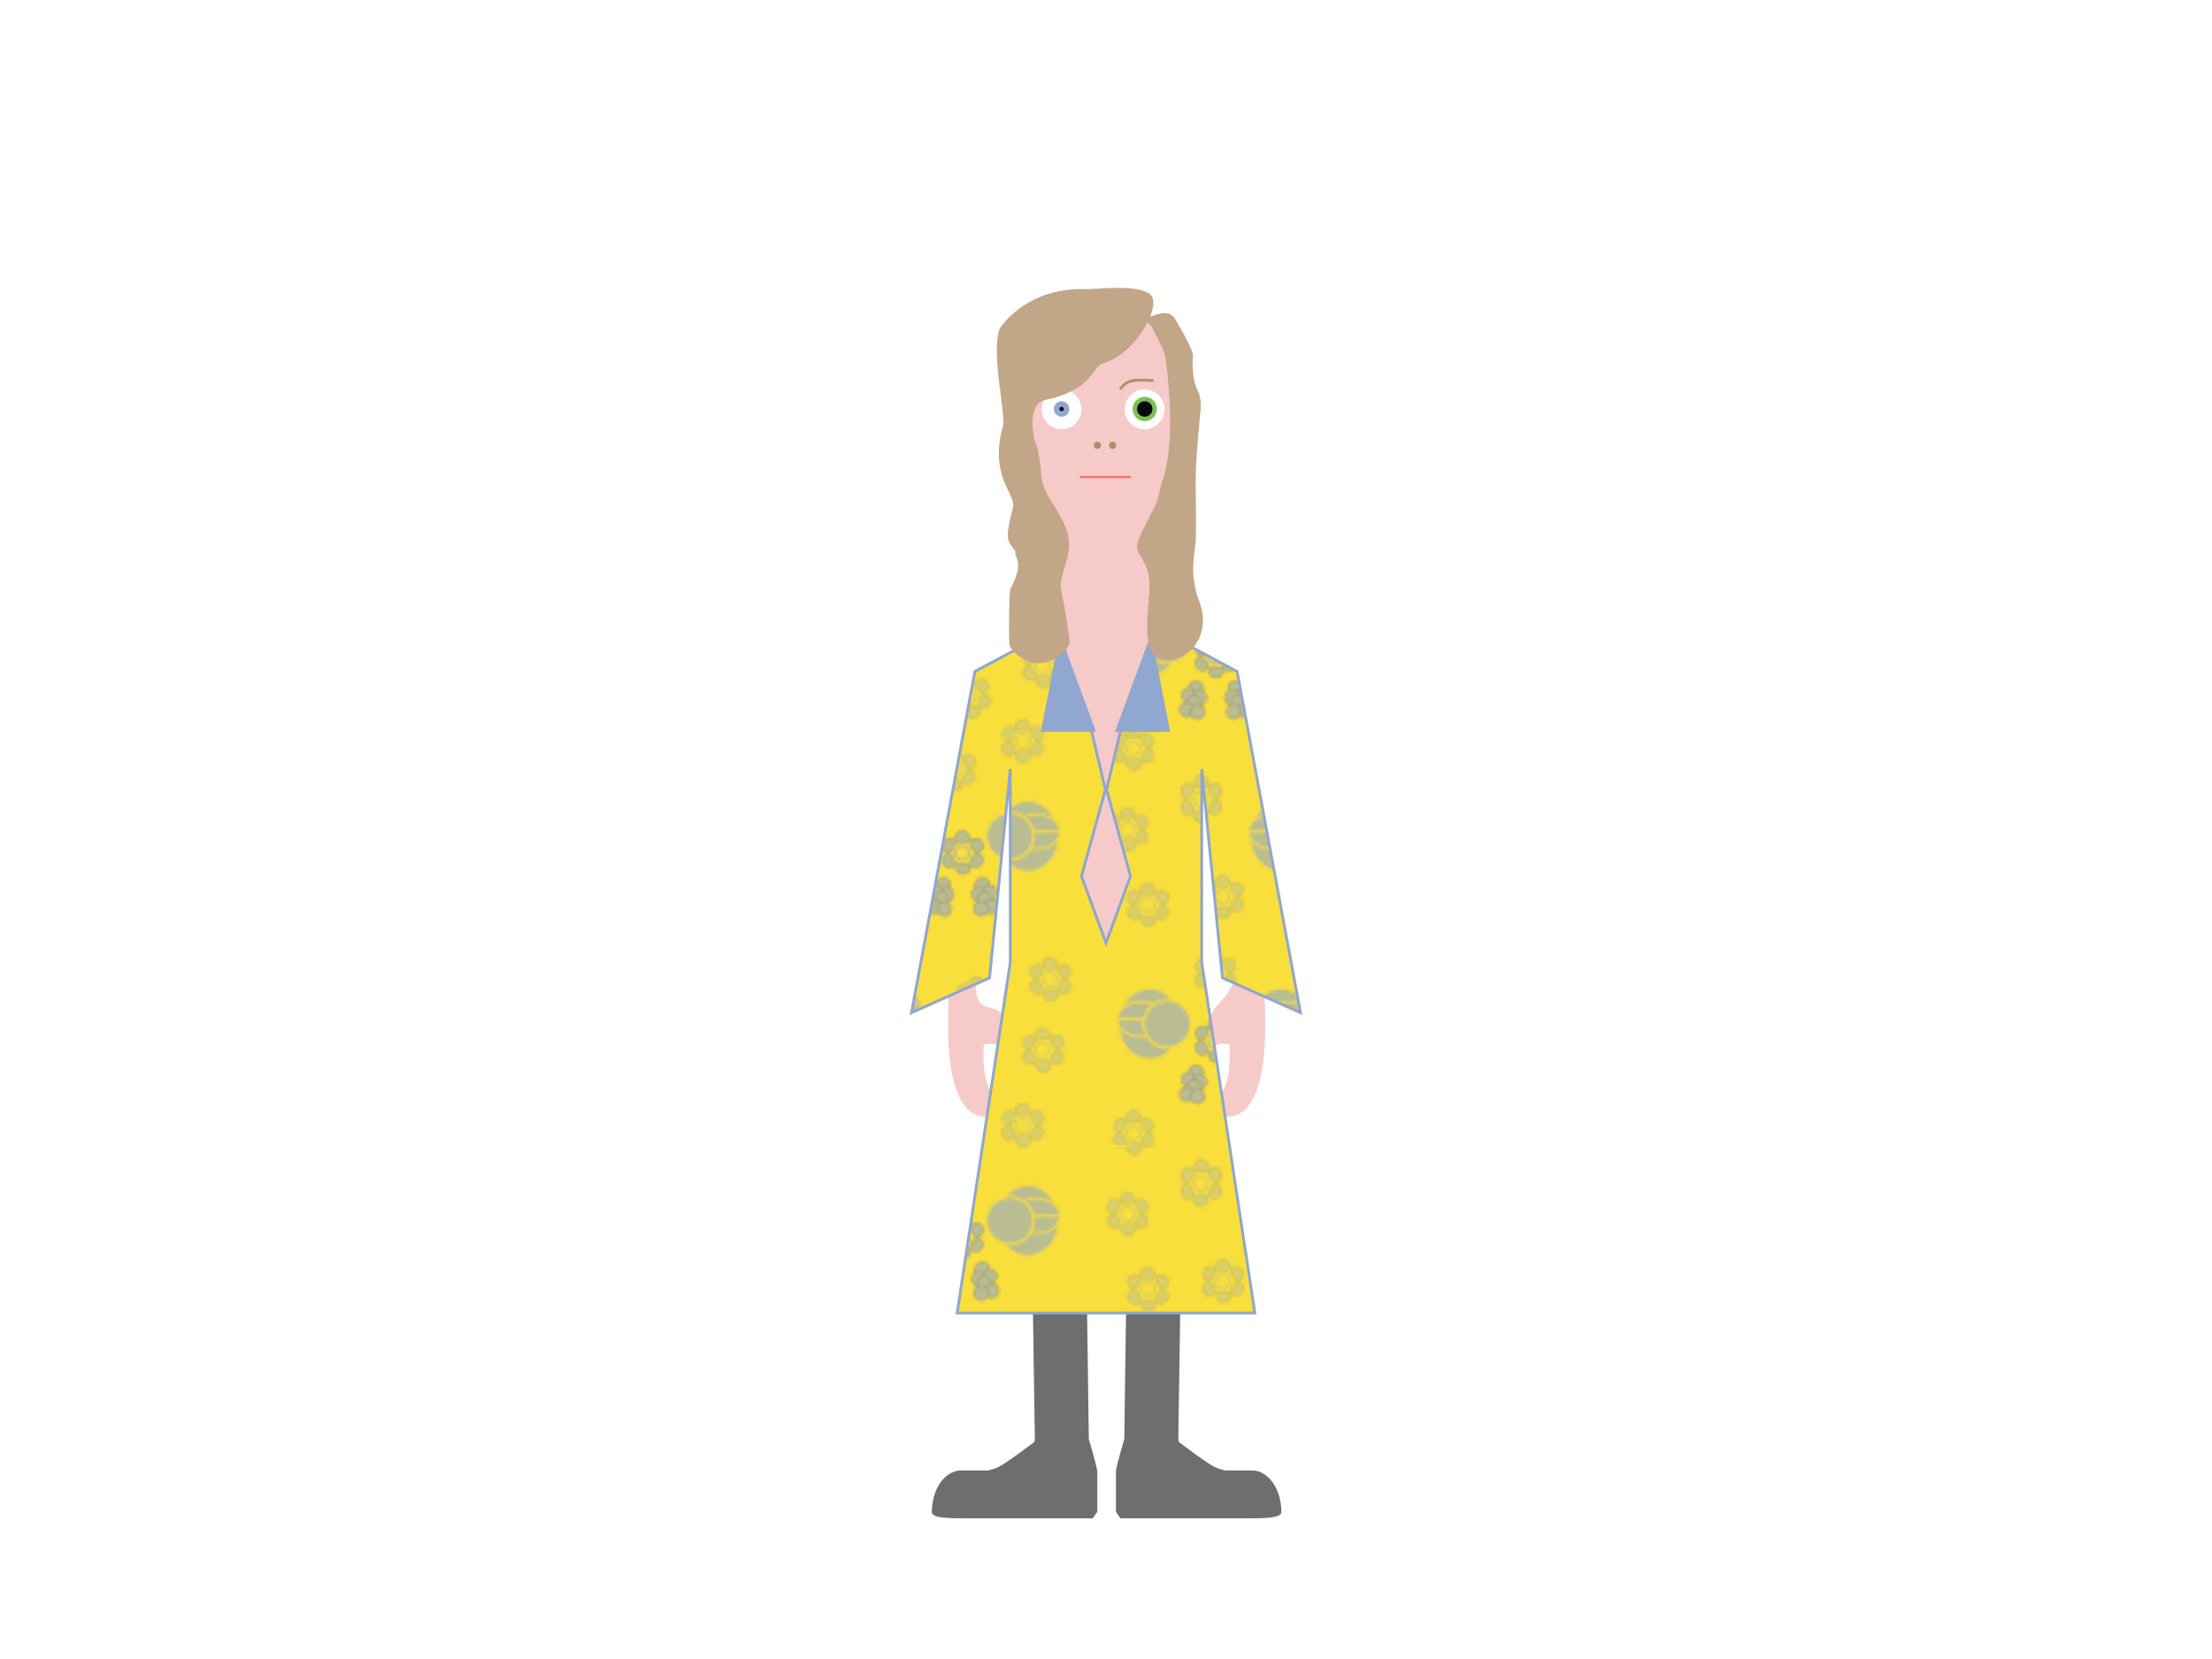 <svg id="Layer_1" data-name="Layer 1" xmlns="http://www.w3.org/2000/svg" xmlns:xlink="http://www.w3.org/1999/xlink" viewBox="0 0 800 600"><defs><style>.cls-1,.cls-18{fill:none;}.cls-11,.cls-2,.cls-8{fill:#f9df3c;}.cls-3{opacity:0.6;}.cls-10,.cls-15,.cls-4,.cls-5,.cls-6,.cls-7{fill:#90a7cf;}.cls-4,.cls-5,.cls-6{stroke:#f8de3b;}.cls-10,.cls-11,.cls-18,.cls-20,.cls-4,.cls-5,.cls-6,.cls-7,.cls-8{stroke-miterlimit:10;}.cls-4{stroke-width:0.69px;}.cls-5{stroke-width:0.73px;}.cls-6,.cls-8{stroke-width:0.85px;}.cls-10,.cls-7{stroke:#647490;}.cls-7{stroke-width:0.48px;}.cls-11,.cls-20,.cls-8{stroke:#8fa6ce;}.cls-9{opacity:0.3;}.cls-10{stroke-width:0.49px;}.cls-11{stroke-width:0.88px;}.cls-12{fill:#b18e6a;}.cls-13{fill:#f6cac9;}.cls-14{fill:#fff;}.cls-16{fill:#7cc153;}.cls-17{fill:#090a11;}.cls-18{stroke:#b18f69;}.cls-19{fill:#6d6e70;}.cls-20{fill:url(#New_Pattern_Swatch_5);}.cls-21{fill:#c1a688;}.cls-22{fill:#f2786b;}</style><pattern id="New_Pattern_Swatch_5" data-name="New Pattern Swatch 5" width="139" height="139" patternTransform="translate(115 61.07)" patternUnits="userSpaceOnUse" viewBox="0 0 139 139"><rect class="cls-1" width="139" height="139"/><rect class="cls-2" width="139" height="139"/><g class="cls-3"><path class="cls-4" d="M34.07,31.27c0,7.08-5.06,12.82-11.29,12.82S11.49,38.35,11.49,31.27s5-12.82,11.29-12.82S34.07,24.19,34.07,31.27Z"/><path class="cls-5" d="M28.09,29.56c0,3.49-3.83,6.32-8.55,6.32S11,33.05,11,29.56s3.83-6.31,8.54-6.31S28.09,26.07,28.09,29.56Z"/><rect class="cls-2" x="11.06" y="29.13" width="25.63" height="0.85"/><path class="cls-6" d="M37.75,31.27a8.54,8.54,0,1,1-8.54-8.54A8.54,8.54,0,0,1,37.75,31.27Z"/><path class="cls-7" d="M49.08,32c0,1.42-1.15,1.43-2.57,1.43S44,33.39,44,32a2.57,2.57,0,0,1,5.13,0Z"/><path class="cls-7" d="M43.23,32.39c1.22.71.66,1.71,0,2.93s-1.29,2.22-2.52,1.51a2.57,2.57,0,0,1,2.57-4.44Z"/><path class="cls-7" d="M40.66,37.67c1.23-.71,1.81.28,2.52,1.51s1.27,2.22,0,2.93a2.57,2.57,0,0,1-2.57-4.44Z"/><path class="cls-8" d="M47.8,39.47a2.57,2.57,0,1,1,.93-3.5A2.57,2.57,0,0,1,47.8,39.47Z"/><path class="cls-7" d="M44.23,42.53c0-1.42,1.15-1.43,2.56-1.43s2.57,0,2.57,1.43a2.57,2.57,0,0,1-5.13,0Z"/><path class="cls-7" d="M50.08,42.11c-1.23-.71-.66-1.71.05-2.93s1.29-2.22,2.51-1.51a2.56,2.56,0,0,1-2.56,4.44Z"/><path class="cls-7" d="M52.64,36.83c-1.22.71-1.8-.28-2.51-1.5s-1.28-2.23-.05-2.94a2.56,2.56,0,0,1,2.56,4.44Z"/><path class="cls-4" d="M58.9,31.27c0,7.08,5.06,12.82,11.29,12.82s11.29-5.74,11.29-12.82-5-12.82-11.29-12.82S58.9,24.19,58.9,31.27Z"/><path class="cls-5" d="M64.88,29.56c0,3.49,3.83,6.32,8.54,6.32S82,33.05,82,29.56s-3.83-6.31-8.55-6.31S64.88,26.07,64.88,29.56Z"/><rect class="cls-2" x="56.28" y="29.13" width="25.63" height="0.85"/><path class="cls-6" d="M55.21,31.27a8.55,8.55,0,1,0,8.55-8.54A8.54,8.54,0,0,0,55.21,31.27Z"/><path class="cls-7" d="M51.17,48.86a2.57,2.57,0,1,0,2.57-2.56A2.56,2.56,0,0,0,51.17,48.86Z"/><path class="cls-7" d="M53.74,51.42a2.56,2.56,0,1,0,2.56-2.56A2.57,2.57,0,0,0,53.74,51.42Z"/><path class="cls-7" d="M50,52.28a2.56,2.56,0,1,0,2.56-2.57A2.56,2.56,0,0,0,50,52.28Z"/><path class="cls-7" d="M51.89,54a2.56,2.56,0,1,0,2.56-2.57A2.56,2.56,0,0,0,51.89,54Z"/><path class="cls-7" d="M54.45,56.55A2.57,2.57,0,1,0,57,54,2.56,2.56,0,0,0,54.45,56.55Z"/><path class="cls-7" d="M50.75,57.4a2.56,2.56,0,1,0,2.56-2.56A2.57,2.57,0,0,0,50.75,57.4Z"/><path class="cls-7" d="M42.16,48.86a2.57,2.57,0,1,1-2.57-2.56A2.56,2.56,0,0,1,42.16,48.86Z"/><path class="cls-7" d="M39.59,51.42A2.56,2.56,0,1,1,37,48.86,2.56,2.56,0,0,1,39.59,51.42Z"/><path class="cls-7" d="M43.3,52.28a2.57,2.57,0,1,1-2.57-2.57A2.57,2.57,0,0,1,43.3,52.28Z"/><path class="cls-7" d="M41.45,54a2.57,2.57,0,1,1-2.57-2.57A2.57,2.57,0,0,1,41.45,54Z"/><path class="cls-7" d="M38.88,56.55A2.56,2.56,0,1,1,36.32,54,2.56,2.56,0,0,1,38.88,56.55Z"/><path class="cls-7" d="M42.59,57.4A2.57,2.57,0,1,1,40,54.84,2.57,2.57,0,0,1,42.59,57.4Z"/></g><g class="cls-9"><path class="cls-7" d="M93.87,72.85c0,1.42-1.14,1.43-2.56,1.43s-2.56,0-2.56-1.43a2.56,2.56,0,0,1,5.12,0Z"/><path class="cls-7" d="M88,73.27c1.23.71.66,1.71,0,2.93s-1.29,2.21-2.52,1.51A2.56,2.56,0,1,1,88,73.27Z"/><path class="cls-7" d="M85.46,78.55c1.23-.71,1.81.28,2.52,1.5s1.27,2.23,0,2.93a2.56,2.56,0,1,1-2.56-4.43Z"/><path class="cls-8" d="M92.59,80.35a2.56,2.56,0,1,1,.94-3.51A2.58,2.58,0,0,1,92.59,80.35Z"/><path class="cls-7" d="M89,83.4C89,82,90.17,82,91.59,82s2.56,0,2.56,1.42a2.56,2.56,0,1,1-5.12,0Z"/><path class="cls-7" d="M94.88,83c-1.23-.71-.67-1.71,0-2.94s1.29-2.21,2.52-1.5A2.56,2.56,0,0,1,94.88,83Z"/><path class="cls-7" d="M97.44,77.71c-1.23.71-1.81-.28-2.52-1.51s-1.27-2.22,0-2.93a2.56,2.56,0,0,1,2.56,4.44Z"/></g><g class="cls-9"><path class="cls-7" d="M51.79,119c0,1.42-1.15,1.43-2.57,1.43s-2.56,0-2.56-1.43a2.57,2.57,0,0,1,5.13,0Z"/><path class="cls-7" d="M45.93,119.4c1.23.71.66,1.71,0,2.93s-1.29,2.21-2.52,1.51a2.56,2.56,0,0,1,2.56-4.44Z"/><path class="cls-7" d="M43.37,124.68c1.23-.71,1.81.28,2.52,1.5s1.27,2.23,0,2.93a2.56,2.56,0,1,1-2.56-4.43Z"/><path class="cls-8" d="M50.5,126.48a2.56,2.56,0,1,1,.94-3.51A2.58,2.58,0,0,1,50.5,126.48Z"/><path class="cls-7" d="M46.94,129.53c0-1.41,1.15-1.42,2.56-1.42s2.56,0,2.56,1.42a2.56,2.56,0,1,1-5.12,0Z"/><path class="cls-7" d="M52.79,129.12c-1.23-.71-.66-1.71.05-2.94s1.28-2.21,2.51-1.5a2.56,2.56,0,1,1-2.56,4.44Z"/><path class="cls-7" d="M55.35,123.84c-1.23.71-1.81-.28-2.51-1.51s-1.28-2.22-.05-2.93a2.56,2.56,0,0,1,2.56,4.44Z"/></g><g class="cls-9"><path class="cls-7" d="M17.35,94.68c0,1.42-1.15,1.43-2.56,1.43s-2.57,0-2.57-1.43a2.57,2.57,0,0,1,5.13,0Z"/><path class="cls-7" d="M11.5,95.1c1.22.71.66,1.71-.05,2.94s-1.29,2.21-2.51,1.5A2.56,2.56,0,1,1,11.5,95.1Z"/><path class="cls-7" d="M8.94,100.38c1.22-.71,1.8.28,2.51,1.51s1.27,2.22.05,2.93a2.56,2.56,0,1,1-2.56-4.44Z"/><path class="cls-8" d="M16.07,102.18a2.56,2.56,0,1,1,.94-3.5A2.55,2.55,0,0,1,16.07,102.18Z"/><path class="cls-7" d="M12.5,105.24c0-1.42,1.15-1.43,2.56-1.43s2.57,0,2.57,1.43a2.57,2.57,0,0,1-5.13,0Z"/><path class="cls-7" d="M18.35,104.82c-1.22-.71-.66-1.71,0-2.93s1.29-2.22,2.52-1.51a2.57,2.57,0,0,1-2.57,4.44Z"/><path class="cls-7" d="M20.92,99.54c-1.23.71-1.81-.28-2.52-1.5s-1.27-2.23,0-2.94a2.57,2.57,0,0,1,2.57,4.44Z"/></g><g class="cls-9"><path class="cls-7" d="M101.78,16.72c0,1.42-1.15,1.43-2.56,1.43s-2.57,0-2.57-1.43a2.57,2.57,0,0,1,5.13,0Z"/><path class="cls-7" d="M95.93,17.14c1.22.71.66,1.71-.05,2.93s-1.29,2.22-2.52,1.51a2.57,2.57,0,0,1,2.57-4.44Z"/><path class="cls-7" d="M93.36,22.42c1.23-.71,1.81.28,2.52,1.5s1.27,2.23.05,2.94a2.57,2.57,0,0,1-2.57-4.44Z"/><path class="cls-8" d="M100.5,24.22a2.57,2.57,0,1,1,.93-3.5A2.56,2.56,0,0,1,100.5,24.22Z"/><path class="cls-7" d="M96.93,27.28c0-1.42,1.15-1.43,2.56-1.43s2.57,0,2.57,1.43a2.57,2.57,0,0,1-5.13,0Z"/><path class="cls-7" d="M102.78,26.86c-1.22-.71-.66-1.71,0-2.94s1.29-2.21,2.51-1.5a2.56,2.56,0,0,1-2.56,4.44Z"/><path class="cls-7" d="M105.34,21.58c-1.22.71-1.8-.28-2.51-1.51s-1.27-2.22,0-2.93a2.56,2.56,0,0,1,2.56,4.44Z"/></g><g class="cls-9"><path class="cls-7" d="M118.37,62.63c0,1.41-1.15,1.42-2.57,1.42s-2.56,0-2.56-1.42a2.57,2.57,0,0,1,5.13,0Z"/><path class="cls-7" d="M112.51,63.05c1.23.71.66,1.7,0,2.93s-1.29,2.21-2.52,1.51a2.56,2.56,0,1,1,2.56-4.44Z"/><path class="cls-7" d="M110,68.33c1.23-.71,1.81.28,2.52,1.5s1.27,2.23,0,2.93A2.56,2.56,0,1,1,110,68.33Z"/><path class="cls-8" d="M117.08,70.13a2.56,2.56,0,1,1,.94-3.51A2.58,2.58,0,0,1,117.08,70.13Z"/><path class="cls-7" d="M113.52,73.18c0-1.41,1.14-1.42,2.56-1.42s2.56,0,2.56,1.42a2.56,2.56,0,1,1-5.12,0Z"/><path class="cls-7" d="M119.37,72.76c-1.23-.7-.66-1.7,0-2.93s1.3-2.21,2.52-1.5a2.56,2.56,0,1,1-2.56,4.43Z"/><path class="cls-7" d="M121.93,67.49c-1.22.71-1.81-.28-2.52-1.51s-1.27-2.22,0-2.93a2.56,2.56,0,1,1,2.56,4.44Z"/></g><g class="cls-9"><path class="cls-10" d="M43.87,94.49c0-1.5-1.15-1.51-2.56-1.51s-2.57,0-2.57,1.51a2.57,2.57,0,1,0,5.13,0Z"/><path class="cls-10" d="M38,94.05c1.23-.76.66-1.82-.05-3.12s-1.29-2.35-2.51-1.6a2.81,2.81,0,0,0-.94,3.72A2.49,2.49,0,0,0,38,94.05Z"/><path class="cls-10" d="M35.46,88.44c1.22.75,1.8-.3,2.51-1.6s1.28-2.37.05-3.12a2.48,2.48,0,0,0-3.5,1A2.81,2.81,0,0,0,35.46,88.44Z"/><path class="cls-11" d="M42.59,86.52a2.48,2.48,0,0,0-3.5,1A2.81,2.81,0,0,0,40,91.24a2.48,2.48,0,0,0,3.5-1A2.83,2.83,0,0,0,42.59,86.52Z"/><path class="cls-10" d="M39,83.27c0,1.51,1.15,1.52,2.57,1.52s2.56,0,2.56-1.52a2.57,2.57,0,1,0-5.13,0Z"/><path class="cls-10" d="M44.87,83.72c-1.22.75-.66,1.81.05,3.12s1.29,2.35,2.52,1.6a2.82,2.82,0,0,0,.93-3.72A2.48,2.48,0,0,0,44.87,83.72Z"/><path class="cls-10" d="M47.44,89.33c-1.23-.76-1.81.29-2.52,1.6s-1.27,2.36-.05,3.11a2.47,2.47,0,0,0,3.5-1A2.82,2.82,0,0,0,47.44,89.33Z"/></g><g class="cls-3"><path class="cls-4" d="M81.57,102.39c0,7.08-5,12.82-11.29,12.82S59,109.47,59,102.39s5.06-12.82,11.29-12.82S81.57,95.31,81.57,102.39Z"/><path class="cls-5" d="M75.59,100.68c0,3.49-3.82,6.32-8.54,6.32s-8.55-2.83-8.55-6.32,3.83-6.31,8.55-6.31S75.59,97.19,75.59,100.68Z"/><rect class="cls-2" x="58.57" y="100.25" width="25.63" height="0.85"/><path class="cls-6" d="M85.26,102.39a8.55,8.55,0,1,1-8.54-8.54A8.54,8.54,0,0,1,85.26,102.39Z"/><path class="cls-7" d="M96.58,103.09c0,1.42-1.15,1.43-2.56,1.43s-2.56,0-2.56-1.43a2.56,2.56,0,0,1,5.12,0Z"/><path class="cls-7" d="M90.73,103.51c1.23.71.66,1.71,0,2.93s-1.29,2.22-2.51,1.51a2.56,2.56,0,0,1,2.56-4.44Z"/><path class="cls-7" d="M88.17,108.79c1.22-.71,1.81.28,2.51,1.51s1.28,2.22,0,2.93a2.56,2.56,0,1,1-2.56-4.44Z"/><path class="cls-8" d="M95.3,110.59a2.56,2.56,0,1,1,.94-3.5A2.55,2.55,0,0,1,95.3,110.59Z"/><path class="cls-7" d="M91.73,113.65c0-1.42,1.15-1.43,2.57-1.43s2.56,0,2.56,1.43a2.57,2.57,0,0,1-5.13,0Z"/><path class="cls-7" d="M97.59,113.23c-1.23-.71-.67-1.71,0-2.93s1.29-2.22,2.52-1.51a2.56,2.56,0,1,1-2.56,4.44Z"/><path class="cls-7" d="M100.15,108c-1.23.71-1.81-.28-2.52-1.5s-1.27-2.23,0-2.94a2.56,2.56,0,0,1,2.56,4.44Z"/><path class="cls-4" d="M106.4,102.39c0,7.08,5.06,12.82,11.29,12.82S129,109.47,129,102.39s-5-12.82-11.29-12.82S106.4,95.31,106.4,102.39Z"/><path class="cls-5" d="M112.38,100.68c0,3.49,3.83,6.32,8.55,6.32s8.54-2.83,8.54-6.32-3.82-6.31-8.54-6.31S112.38,97.19,112.38,100.68Z"/><rect class="cls-2" x="103.78" y="100.25" width="25.63" height="0.85"/><path class="cls-6" d="M102.72,102.39a8.54,8.54,0,1,0,8.54-8.54A8.54,8.54,0,0,0,102.72,102.39Z"/><path class="cls-7" d="M98.68,120a2.57,2.57,0,1,0,2.56-2.56A2.56,2.56,0,0,0,98.68,120Z"/><path class="cls-7" d="M101.24,122.54a2.57,2.57,0,1,0,2.57-2.56A2.57,2.57,0,0,0,101.24,122.54Z"/><path class="cls-7" d="M97.54,123.4a2.56,2.56,0,1,0,2.56-2.57A2.56,2.56,0,0,0,97.54,123.4Z"/><path class="cls-7" d="M99.39,125.11a2.57,2.57,0,1,0,2.56-2.57A2.56,2.56,0,0,0,99.39,125.11Z"/><path class="cls-7" d="M102,127.67a2.57,2.57,0,1,0,2.57-2.56A2.57,2.57,0,0,0,102,127.67Z"/><path class="cls-7" d="M98.25,128.52a2.57,2.57,0,1,0,2.56-2.56A2.57,2.57,0,0,0,98.25,128.52Z"/><path class="cls-7" d="M89.66,120a2.56,2.56,0,1,1-2.56-2.56A2.56,2.56,0,0,1,89.66,120Z"/><path class="cls-7" d="M87.1,122.54A2.57,2.57,0,1,1,84.54,120,2.57,2.57,0,0,1,87.1,122.54Z"/><path class="cls-7" d="M90.8,123.4a2.57,2.57,0,1,1-2.56-2.57A2.56,2.56,0,0,1,90.8,123.4Z"/><path class="cls-7" d="M89,125.11a2.57,2.57,0,1,1-2.56-2.57A2.56,2.56,0,0,1,89,125.11Z"/><path class="cls-7" d="M86.39,127.67a2.57,2.57,0,1,1-2.57-2.56A2.57,2.57,0,0,1,86.39,127.67Z"/><path class="cls-7" d="M90.09,128.52A2.57,2.57,0,1,1,87.53,126,2.57,2.57,0,0,1,90.09,128.52Z"/></g><g class="cls-9"><path class="cls-7" d="M19.47,65.38c0,1.41-1.15,1.42-2.56,1.42s-2.57,0-2.57-1.42a2.57,2.57,0,1,1,5.13,0Z"/><path class="cls-7" d="M13.62,65.79c1.22.71.66,1.71,0,2.94s-1.29,2.21-2.52,1.5a2.57,2.57,0,0,1,2.57-4.44Z"/><path class="cls-7" d="M11.05,71.07c1.23-.71,1.81.28,2.52,1.51s1.27,2.22,0,2.93a2.57,2.57,0,0,1-2.57-4.44Z"/><path class="cls-8" d="M18.19,72.87a2.57,2.57,0,1,1,.93-3.5A2.55,2.55,0,0,1,18.19,72.87Z"/><path class="cls-7" d="M14.62,75.93c0-1.42,1.15-1.43,2.56-1.43s2.57,0,2.57,1.43a2.57,2.57,0,0,1-5.13,0Z"/><path class="cls-7" d="M20.47,75.51c-1.22-.71-.66-1.71.05-2.93s1.29-2.22,2.52-1.51a2.57,2.57,0,0,1-2.57,4.44Z"/><path class="cls-7" d="M23,70.23c-1.23.71-1.81-.28-2.52-1.5s-1.27-2.23-.05-2.94A2.57,2.57,0,0,1,23,70.23Z"/></g><g class="cls-9"><path class="cls-7" d="M24.62,122c0,1.41-1.15,1.42-2.56,1.42s-2.56,0-2.56-1.42a2.56,2.56,0,1,1,5.12,0Z"/><path class="cls-7" d="M18.77,122.37c1.23.71.66,1.71-.05,2.94s-1.29,2.21-2.51,1.5a2.56,2.56,0,0,1,2.56-4.44Z"/><path class="cls-7" d="M16.21,127.65c1.22-.71,1.81.28,2.51,1.51s1.28,2.22.05,2.93a2.56,2.56,0,1,1-2.56-4.44Z"/><path class="cls-8" d="M23.34,129.45a2.56,2.56,0,1,1,.94-3.5A2.55,2.55,0,0,1,23.34,129.45Z"/><path class="cls-7" d="M19.77,132.51c0-1.42,1.15-1.43,2.57-1.43s2.56,0,2.56,1.43a2.57,2.57,0,0,1-5.13,0Z"/><path class="cls-7" d="M25.62,132.09c-1.22-.71-.66-1.71.05-2.93s1.29-2.22,2.52-1.51a2.57,2.57,0,0,1-2.57,4.44Z"/><path class="cls-7" d="M28.19,126.81c-1.23.71-1.81-.28-2.52-1.5s-1.27-2.23-.05-2.93a2.56,2.56,0,1,1,2.57,4.43Z"/></g><g class="cls-9"><path class="cls-7" d="M49,7.62C49,9,47.86,9.05,46.45,9.05s-2.57,0-2.57-1.43a2.57,2.57,0,0,1,5.13,0Z"/><path class="cls-7" d="M43.16,8c1.22.71.66,1.71,0,2.93s-1.29,2.22-2.52,1.51A2.57,2.57,0,0,1,43.16,8Z"/><path class="cls-7" d="M40.59,13.32c1.23-.71,1.81.28,2.52,1.51s1.27,2.22,0,2.93a2.57,2.57,0,0,1-2.57-4.44Z"/><path class="cls-8" d="M47.73,15.12a2.57,2.57,0,1,1,.93-3.5A2.55,2.55,0,0,1,47.73,15.12Z"/><path class="cls-7" d="M44.16,18.18c0-1.42,1.15-1.43,2.56-1.43s2.57,0,2.57,1.43a2.57,2.57,0,0,1-5.13,0Z"/><path class="cls-7" d="M50,17.76c-1.22-.71-.66-1.71.05-2.93s1.29-2.22,2.52-1.51A2.57,2.57,0,0,1,50,17.76Z"/><path class="cls-7" d="M52.58,12.48c-1.23.71-1.81-.28-2.52-1.51S48.79,8.75,50,8a2.57,2.57,0,0,1,2.57,4.44Z"/></g><g class="cls-9"><path class="cls-7" d="M98.11,46.07c.23,1.4-.9,1.6-2.3,1.83s-2.53.41-2.76-1a2.56,2.56,0,1,1,5.06-.84Z"/><path class="cls-7" d="M92.4,47.44c1.33.5.94,1.58.44,2.9s-.91,2.4-2.24,1.9a2.56,2.56,0,1,1,1.8-4.8Z"/><path class="cls-7" d="M90.74,53.07c1.09-.9,1.83,0,2.73,1.07s1.62,2,.53,2.89a2.56,2.56,0,1,1-3.26-4Z"/><path class="cls-8" d="M98.07,53.68a2.56,2.56,0,1,1,.35-3.61A2.56,2.56,0,0,1,98.07,53.68Z"/><path class="cls-7" d="M95.06,57.28c-.24-1.4.89-1.6,2.29-1.83s2.53-.41,2.76,1a2.56,2.56,0,1,1-5,.84Z"/><path class="cls-7" d="M100.76,55.91c-1.33-.5-.93-1.58-.44-2.91s.91-2.39,2.24-1.89a2.56,2.56,0,1,1-1.8,4.8Z"/><path class="cls-7" d="M102.42,50.28c-1.09.9-1.83,0-2.73-1.07s-1.62-2-.52-2.89a2.56,2.56,0,0,1,3.25,4Z"/></g><g class="cls-9"><path class="cls-7" d="M72.61,65.38c0,1.41-1.14,1.42-2.56,1.42s-2.56,0-2.56-1.42a2.56,2.56,0,1,1,5.12,0Z"/><path class="cls-7" d="M66.76,65.79c1.23.71.66,1.71,0,2.94s-1.29,2.21-2.52,1.5a2.56,2.56,0,1,1,2.56-4.44Z"/><path class="cls-7" d="M64.2,71.07c1.23-.71,1.81.28,2.52,1.51s1.27,2.22,0,2.93a2.56,2.56,0,0,1-2.56-4.44Z"/><path class="cls-8" d="M71.33,72.87a2.56,2.56,0,1,1,.94-3.5A2.56,2.56,0,0,1,71.33,72.87Z"/><path class="cls-7" d="M67.77,75.93c0-1.42,1.14-1.43,2.56-1.43s2.56,0,2.56,1.43a2.56,2.56,0,1,1-5.12,0Z"/><path class="cls-7" d="M73.62,75.51c-1.23-.71-.66-1.71,0-2.93s1.29-2.22,2.52-1.51a2.56,2.56,0,0,1-2.56,4.44Z"/><path class="cls-7" d="M76.18,70.23c-1.23.71-1.81-.28-2.52-1.5s-1.27-2.23,0-2.94a2.56,2.56,0,0,1,2.56,4.44Z"/></g><g class="cls-9"><path class="cls-7" d="M125.64,35.35c0,1.42-1.15,1.43-2.56,1.43s-2.57,0-2.57-1.43a2.57,2.57,0,0,1,5.13,0Z"/><path class="cls-7" d="M119.79,35.77c1.22.71.66,1.71-.05,2.93s-1.29,2.21-2.52,1.51a2.57,2.57,0,0,1,2.57-4.44Z"/><path class="cls-7" d="M117.22,41.05c1.23-.71,1.81.28,2.52,1.5s1.27,2.23.05,2.93a2.56,2.56,0,0,1-2.57-4.43Z"/><path class="cls-8" d="M124.36,42.85a2.57,2.57,0,1,1-2.57-4.44,2.57,2.57,0,0,1,2.57,4.44Z"/><path class="cls-7" d="M120.79,45.9c0-1.41,1.15-1.42,2.56-1.42s2.57,0,2.57,1.42a2.57,2.57,0,1,1-5.13,0Z"/><path class="cls-7" d="M126.64,45.49c-1.23-.71-.66-1.71,0-2.94s1.29-2.21,2.51-1.5a2.56,2.56,0,0,1-2.56,4.44Z"/><path class="cls-7" d="M129.2,40.21c-1.22.71-1.8-.28-2.51-1.51s-1.28-2.22,0-2.93a2.56,2.56,0,0,1,2.56,4.44Z"/></g><g class="cls-9"><path class="cls-7" d="M128.34,9.81c0,1.41-1.14,1.42-2.56,1.42s-2.56,0-2.56-1.42a2.56,2.56,0,1,1,5.12,0Z"/><path class="cls-7" d="M122.49,10.22c1.23.71.66,1.71,0,2.94s-1.29,2.21-2.52,1.5a2.56,2.56,0,1,1,2.56-4.44Z"/><path class="cls-7" d="M119.93,15.5c1.23-.71,1.81.28,2.52,1.51s1.27,2.22,0,2.93a2.56,2.56,0,1,1-2.56-4.44Z"/><path class="cls-8" d="M127.06,17.3a2.56,2.56,0,1,1,.94-3.5A2.56,2.56,0,0,1,127.06,17.3Z"/><path class="cls-7" d="M123.5,20.36c0-1.42,1.14-1.43,2.56-1.43s2.56,0,2.56,1.43a2.56,2.56,0,1,1-5.12,0Z"/><path class="cls-7" d="M129.35,19.94c-1.23-.71-.66-1.71,0-2.93s1.29-2.22,2.52-1.51a2.56,2.56,0,0,1-2.56,4.44Z"/><path class="cls-7" d="M131.91,14.66c-1.23.71-1.81-.28-2.52-1.5s-1.27-2.23,0-2.94a2.56,2.56,0,0,1,2.56,4.44Z"/></g></pattern></defs><path class="cls-12" d="M365.62,145.94c.94,2.82.27,6.86.26,9.89a80.94,80.94,0,0,0,1.06,14,106.3,106.3,0,0,0,8.49,27.34,22.76,22.76,0,0,1,2.46,8.19c.36,4.81-1.81,12.15.79,16.33,1.45,2.33,4.85,5,7.77,4.29s5.57-4.91,6.75-7.3c1.11-2.24.95-5,.95-7.38,0-5.48-.79-10.93-1.31-16.38-.82-8.67-4.85-17.12-6.77-25.63a48.28,48.28,0,0,0-5.84-15c-1-1.56-2.55-2.36-3.71-3.72-.92-1.06-1.39-2.51-2.5-3.43-2.36-1.95-5.86-1.19-8.67-1.19Z"/><path class="cls-13" d="M373.21,114.91l1-1A4.33,4.33,0,0,0,373.21,114.91Z"/><path class="cls-13" d="M374.41,113.71l-.22.22a8.46,8.46,0,0,1,1.41-.83,5.71,5.71,0,0,0,0-.59Z"/><path class="cls-13" d="M457.54,538.88c-1-4.44-7.36-3.44-11.07-4.21-4.47-.92-18.84-4.63-22.55-6.87-4.2-2.54,2.17-11.61,2.17-11.61l2.49-166.47c1.4-.17-6.11-5.53-4.66-5.65.63-12.39-11.13-27.66-11.13-40.11,0-12.73,23.68-25.89,20.34-38.74v-.69c4.63,6.57,3.6,20.31,5.2,28.27,2.47,12.19,7,21.26,7.11,34.54.07,7.61,2.28,20.09.7,27.13-1.39,6.23-6.55,8.16-8.56,13.48-1.82,4.8-6.53,6.4-5.78,11.38,1.15,7.61,6.69,3.89,8.32-1.64a10.19,10.19,0,0,1,4.53,0c.32,6.21.06,11.79-2.27,16.68-2.05,4.28-7.05,10.08,2.18,9.42,12.15-.86,13-23.35,13-32.62a566,566,0,0,0-8.79-96c-1.18-6.68-1.62-15.07-5.39-21-3.32-5.26-9.22-9.09-13.28-13.89-1.13-1.74-2.74-3.11-3.76-4.89-9.57-16.67-9.39-18.92-9.36-32.19l-.1,0c.4-7,1.25-14.08,2.73-18.24,2.69-7.59,6.11-14.8,8.69-22a46.53,46.53,0,0,0,2.16-12.55,61.63,61.63,0,0,0-.58-13.11c-.71-4.16-5.59-11.17-7-15.22-1.39-3.86-7-1.55-7.26-5.39-2.57-1.22-4.52-3.39-8.56-3.46-5.67-.1-28.87-1.34-31.44-.12-.24,3.85-3.91,4.35-5.3,8.21-1.46,4-.39,11.82-1.1,16a61.58,61.58,0,0,0-.59,13.11A47.33,47.33,0,0,0,370.77,163c2.58,7.16,6,14.37,8.7,22,2.62,7.39,3.26,24,2.94,33-1.14,4.33-3.48,9.06-8.29,17.45-1,1.78-2.64,3.15-3.77,4.89-4.05,4.8-10,8.63-13.27,13.89-3.77,6-4.22,14.36-5.4,21a565,565,0,0,0-8.78,96c0,9.27.86,31.76,13,32.62,9.23.66,4.22-5.14,2.18-9.42-2.34-4.89-2.6-10.47-2.28-16.68a10.23,10.23,0,0,1,4.54,0c1.62,5.53,7.16,9.25,8.31,1.64.75-5-4-6.58-5.77-11.38-2-5.32-8.17-1.65-9.56-7.88-1.58-7,2.08-25.12,2.15-32.73.13-13.28,4.19-22.35,6.65-34.54,1.61-8,.57-21.7,5.2-28.27v.69c-3.34,12.85,21,28.8,21,41.53,0,12.45-14.78,24.93-14.15,37.32,1.45.12-3.64,5.48-2.25,5.65l2.49,166.47s7.76,11.61-8,13.06c-4.32.4-7.89,4.5-12.37,5.42-3.71.77-10.11-.23-11.07,4.21-1.32,6.13,4.74,5.06,8.68,5.66,2.23.34,3.91,1.18,6.26,1.27a44.37,44.37,0,0,0,7.92-.52c5.26-.76,10.63-.8,16.08-1.35,4.75-.48,12.31,1.23,13.33-4.24,1.2-6.41-2.53-12.37-1.87-18.42l.05-3.36h0v-1.47h0l-2.45-163.78c2.42.3,4.92.53,7.54.64v.08h.09c.57,0,1.12,0,1.68,0s1.1,0,1.67,0H402v-.08c2.62-.11,5.12-.34,7.54-.64l-2.45,163.78h0v1.47h0l.05,3.36c.67,6.05-3.07,12-1.87,18.42,1,5.47,8.58,3.76,13.33,4.24,5.45.55,10.82.59,16.08,1.35a44.48,44.48,0,0,0,7.93.52c2.35-.09,4-.93,6.25-1.27C452.8,543.94,458.86,545,457.54,538.88Z"/><circle class="cls-12" cx="396.89" cy="161.05" r="1.3"/><circle class="cls-12" cx="402.39" cy="161.05" r="1.3"/><circle class="cls-14" cx="413.94" cy="148.03" r="7.2"/><circle class="cls-14" cx="383.94" cy="148.03" r="7.2"/><circle class="cls-15" cx="383.94" cy="147.91" r="2.8"/><circle class="cls-16" cx="414" cy="147.91" r="4.4"/><circle class="cls-17" cx="414" cy="147.91" r="2.8"/><circle class="cls-17" cx="383.94" cy="147.91" r="0.8"/><path class="cls-1" d="M403.48,112.07a2,2,0,0,1,.26,1.33"/><path class="cls-18" d="M405.2,140.83c2.58-4.46,7.36-3.18,12-3.2"/><path class="cls-19" d="M396.79,531.78c-.38-2.59-3-11.25-3-11.25L392.9,456H373.3l.94,62.75,0,1.91-.18.87c-2.66,1.89-6,4.53-7.55,5.53-2.46,1.61-4.23,3.23-7.1,4.17-.63.21-1.34.39-2.11.58H347.6c-5.85,0-10.58,6.69-10.58,15h0c-.15,2.3,6.4,2.31,12.23,2.31h46l1.55-2.31h.05v-15Z"/><path class="cls-19" d="M403.61,531.78c.38-2.59,3-11.25,3-11.25L407.5,456h19.61l-.94,62.75,0,1.91c.06.29.13.58.18.87,2.66,1.89,6,4.53,7.55,5.53,2.47,1.61,4.23,3.23,7.1,4.17.64.21,1.35.39,2.11.58h9.73c5.84,0,10.58,6.69,10.58,15h0c.16,2.3-6.4,2.31-12.22,2.31h-46l-1.56-2.31h-.05v-15Z"/><polygon class="cls-20" points="434.62 278.14 438.37 315.9 442.12 353.67 456.23 359.96 470.35 366.26 458.89 304.56 447.43 242.87 433.82 235.57 420.21 228.28 414.24 243.18 408.26 258.08 407.49 258.1 406.72 258.11 400.21 285.58 408.86 316.87 400 341.03 391.14 316.87 399.79 285.58 393.28 258.11 392.51 258.1 391.74 258.08 385.76 243.18 379.79 228.28 366.18 235.57 352.57 242.87 341.11 304.56 329.65 366.26 343.77 359.96 357.88 353.67 361.63 315.9 365.38 278.14 365.38 313.1 365.38 348.07 355.78 411.47 346.17 474.86 372.17 474.86 398.17 474.86 398.98 474.86 399.76 474.86 399.78 474.86 399.98 474.86 400.02 474.86 400.22 474.86 400.24 474.86 401.02 474.86 401.83 474.86 427.83 474.86 453.83 474.86 444.22 411.47 434.62 348.07 434.62 313.1 434.62 278.14"/><rect class="cls-2" x="390.48" y="414.07" width="18.14" height="0.8"/><polygon class="cls-15" points="383.32 229.26 396.41 264.69 376.42 264.69 383.32 229.26"/><path class="cls-21" d="M416.94,107.93c-.43-1.39-1.84-2.29-3.77-2.87a28.62,28.62,0,0,0-7-.91c-2.57-.07-5.24,0-7.57.15s-4.33.27-5.55.28c-.29,0-1.59-.11-3.57,0a38.93,38.93,0,0,0-7.64,1,35.23,35.23,0,0,0-19.58,12.18c-1.17,1.42-1.65,4.17-1.74,7.55a92.33,92.33,0,0,0,.65,11.36c.43,4,1,7.85,1.33,11s.55,5.51.28,6.43a33.81,33.81,0,0,0-1.5,11.51,27.42,27.42,0,0,0,1.76,8.17c.86,2.26,1.84,4.11,2.53,5.67s1.1,2.85.81,4c-.84,3.25-1.36,5.62-1.64,7.41a13,13,0,0,0-.17,3.95,5.37,5.37,0,0,0,1,2.26c.45.67,1,1.37,1.67,2.37a2.59,2.59,0,0,0,.21,1.7,10.4,10.4,0,0,1,.67,2.17,9,9,0,0,1-.23,3.63,26.27,26.27,0,0,1-2.51,6.1,24.7,24.7,0,0,0-.25,3.38c-.08,1.91-.14,4.42-.18,6.95s0,5.07,0,7a12.14,12.14,0,0,0,.39,3.66,14.3,14.3,0,0,0,7.36,5.4,11.09,11.09,0,0,0,6.87-.37,14.81,14.81,0,0,0,5.11-3.24,6.17,6.17,0,0,0,2.05-3.23c.08-2.34-1.37-11.58-2.8-18.25s3.81-12,2.47-20-8.88-14.82-9.6-21.11-1.26-10.87-1.91-12.11a14.32,14.32,0,0,1-1-3.37,25.27,25.27,0,0,1-.47-5.22,12.23,12.23,0,0,1,1.07-5.06,5.12,5.12,0,0,1,3.61-2.86,37.57,37.57,0,0,0,10.06-3.45,20.37,20.37,0,0,0,5.4-4.1,40.82,40.82,0,0,0,2.87-3.63,5.09,5.09,0,0,1,2.49-2,22.43,22.43,0,0,0,7.75-4.31,33.5,33.5,0,0,0,6-6.65,29,29,0,0,0,3.65-7A9.5,9.5,0,0,0,416.94,107.93Z"/><polygon class="cls-15" points="416.31 229.26 403.22 264.69 423.21 264.69 416.31 229.26"/><path class="cls-21" d="M417.34,119.74c1,2.17,2,3.83,2.8,5.53a17.9,17.9,0,0,1,1.63,5.78c.44,4,1.32,11.59,1.42,19.89s-.56,17.29-3.19,24a59.91,59.91,0,0,1-1.85,7.22c-.25.73-6.86,12.77-6.95,14.9-.21,4.64,5.46,5.69,4.4,18.09s-2.23,24.11,7.14,23.49a13,13,0,0,0,10.34-6.61c2.22-3.85,2.8-9.08.54-14.84a32.68,32.68,0,0,1-2-13.68c.2-4,.87-7.3.89-8.94.13-11.19-.11-15.79-.06-21s.38-10.88,1.65-24.3c.46-4.81-.24-6.36-1.05-8.26s-1.74-4.16-1.75-10.39c0-1.24.43-1.57-.11-3.29s-2.07-4.83-6-11.63c-1.47-2.54-3.57-2.69-5.81-2.2s-4.58,1.61-6.54,1.61a10.66,10.66,0,0,1,1.68,1.16A10.16,10.16,0,0,1,417.34,119.74Z"/><rect class="cls-22" x="390.52" y="172.13" width="18.48" height="0.79"/></svg>